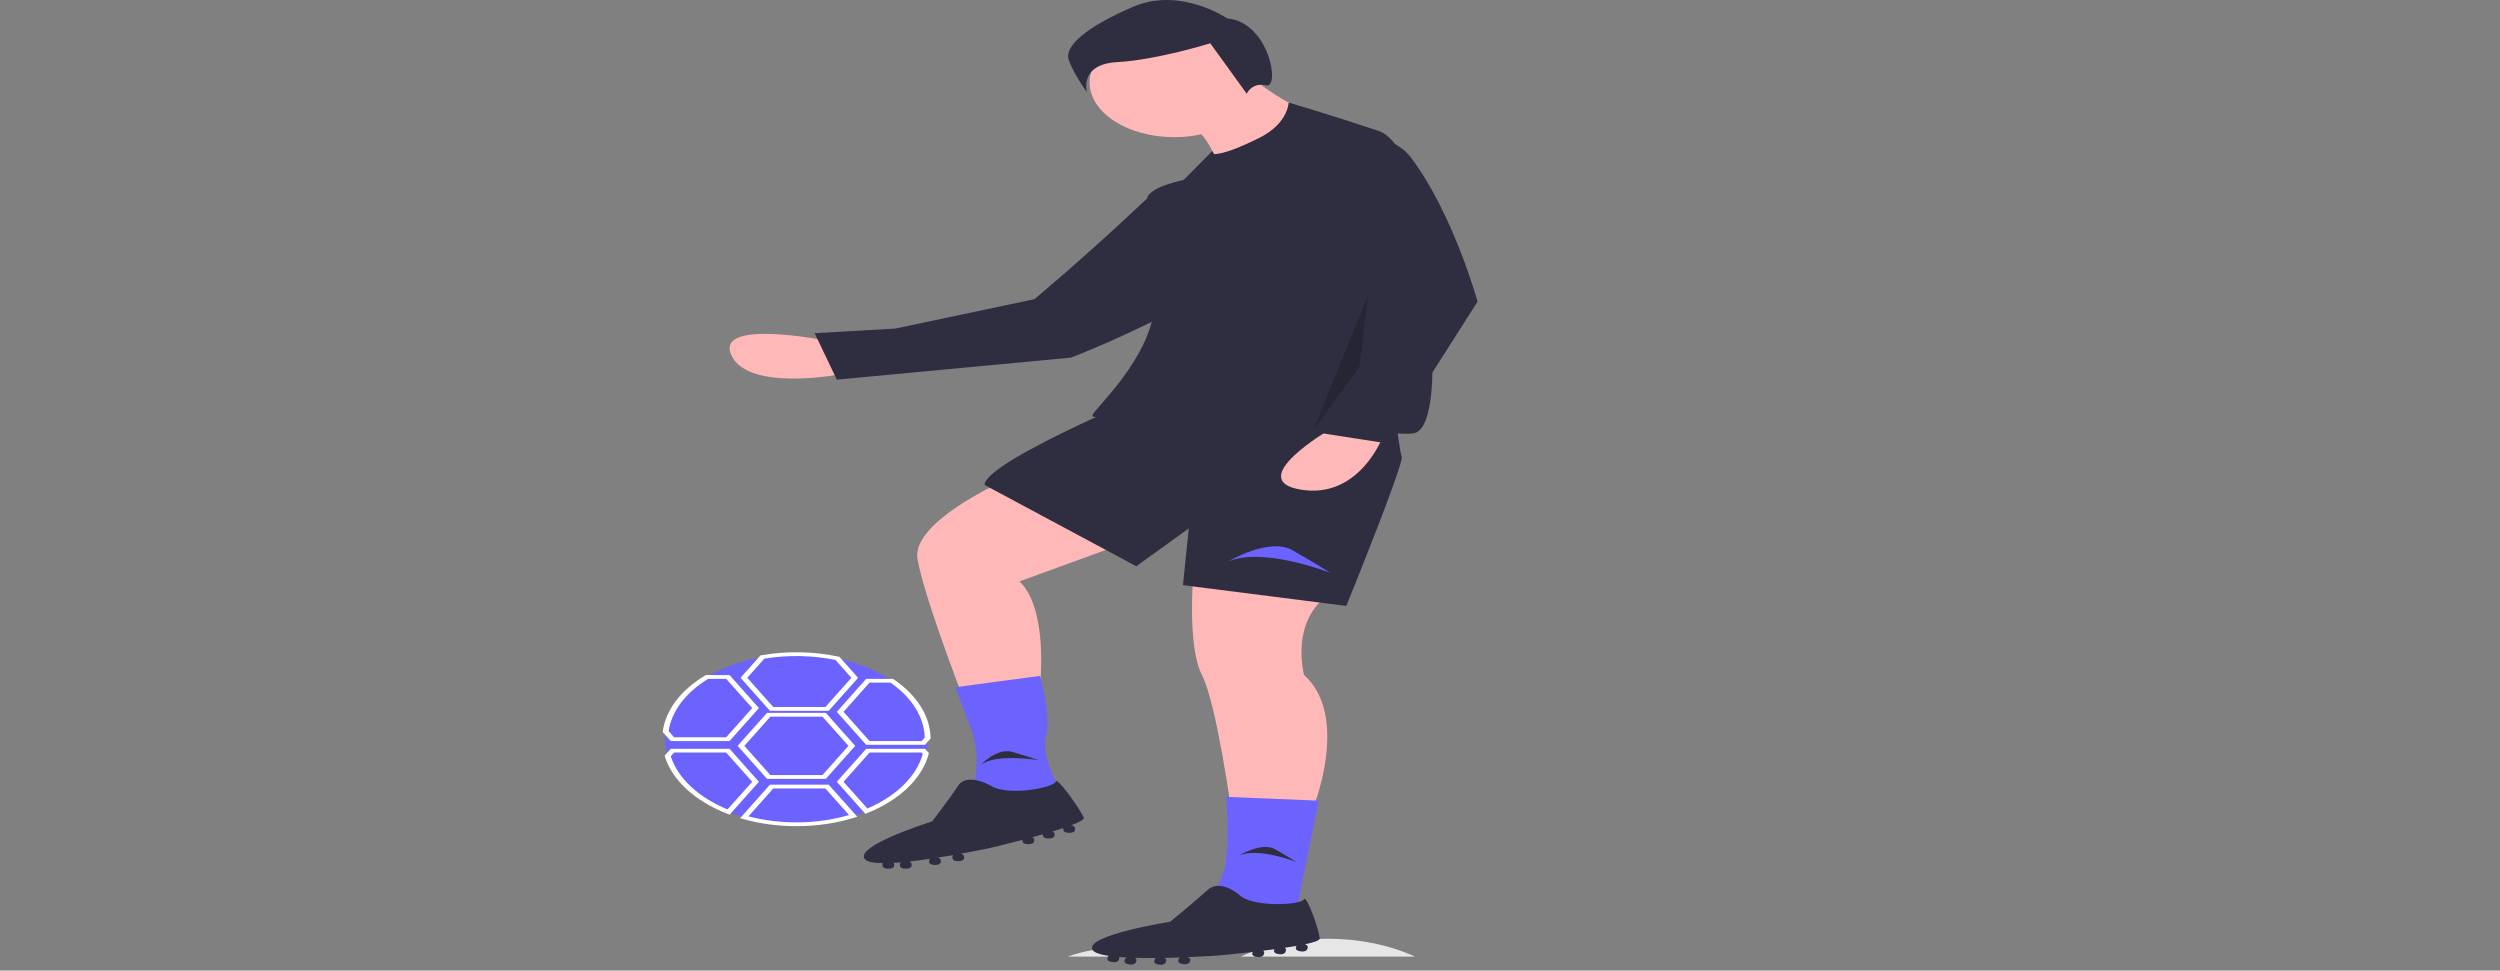 <svg width="170" height="66" viewBox="0 0 170 66" fill="none" xmlns="http://www.w3.org/2000/svg">
<rect x="0" y="0" width="170" height="66" fill="#808080" stroke="none"/>
<g clip-path="url(#clip0_2_47)">
<path d="M76.235 64.44C74.965 64.44 73.716 64.649 72.606 65.048H79.854C78.748 64.649 77.501 64.44 76.235 64.44Z" fill="#E6E6E6"/>
<path d="M90.3 63.833C88.18 63.831 86.11 64.256 84.377 65.048H96.216C94.485 64.257 92.419 63.832 90.3 63.833Z" fill="#E6E6E6"/>
<path d="M56.208 23.167C56.208 23.167 48.563 21.624 49.737 24.163C50.91 26.701 57.349 25.419 57.349 25.419L56.208 23.167Z" fill="#FFB8B8"/>
<path d="M85.428 13.639C85.428 13.639 81.511 10.171 77.705 13.772C73.891 17.38 70.346 20.342 70.346 20.342L60.874 22.343L55.395 22.658L56.904 25.815L72.836 24.317C72.836 24.317 90.573 17.49 85.428 13.639Z" fill="#2F2E41"/>
<path d="M67.943 32.849C67.943 32.849 61.991 35.549 62.388 37.991C62.785 40.433 65.364 47.117 65.364 47.117L70.72 46.603C70.72 46.603 71.315 41.462 69.331 39.533L78.853 36.063L67.943 32.849Z" fill="#FFB8B8"/>
<path d="M81.134 39.212C81.134 39.212 80.738 43.968 81.729 45.896C82.721 47.824 83.713 55.022 83.713 55.022H89.268C89.268 55.022 91.846 48.724 88.672 45.896C88.672 45.896 87.681 42.168 90.458 40.369L81.134 39.212Z" fill="#FFB8B8"/>
<path d="M79.845 26.037C79.845 26.037 66.951 31.307 66.951 32.978L77.266 38.505L80.837 35.934L80.44 39.791L91.549 41.204C91.549 41.204 95.516 31.436 95.318 31.05C95.12 30.664 94.525 25.009 94.525 25.009L79.845 26.037Z" fill="#2F2E41"/>
<path d="M70.72 45.96L64.967 46.731L65.989 49.454C66.492 50.794 66.549 52.188 66.157 53.544C66.157 53.544 72.108 54.572 72.108 54.058C72.108 53.544 70.72 51.487 71.117 50.074C71.513 48.66 70.72 45.96 70.72 45.96Z" fill="#6C63FF"/>
<path d="M73.695 55.6C73.497 55.086 71.849 52.755 71.78 53.15C71.712 53.544 68.538 54.187 67.347 53.415C67.347 53.415 65.76 52.516 65.165 53.415C64.57 54.315 63.38 55.858 63.38 55.858C63.38 55.858 58.024 57.529 58.817 58.428C58.978 58.61 59.423 58.687 60.03 58.694C60.015 58.718 60.008 58.743 60.008 58.768V58.859C60.008 58.916 60.042 58.969 60.103 59.009C60.164 59.049 60.248 59.071 60.334 59.071H60.475C60.561 59.071 60.644 59.049 60.706 59.009C60.767 58.969 60.801 58.916 60.801 58.859V58.768C60.801 58.736 60.789 58.703 60.766 58.674C60.928 58.665 61.096 58.653 61.269 58.638C61.223 58.675 61.198 58.721 61.198 58.768V58.859C61.198 58.916 61.232 58.969 61.294 59.009C61.355 59.049 61.438 59.071 61.524 59.071H61.665C61.752 59.071 61.835 59.049 61.896 59.009C61.957 58.969 61.991 58.916 61.991 58.859V58.768C61.991 58.731 61.975 58.694 61.946 58.661C61.916 58.629 61.873 58.602 61.823 58.584C62.279 58.535 62.756 58.472 63.23 58.402C63.199 58.435 63.182 58.473 63.182 58.511V58.602C63.182 58.658 63.216 58.712 63.277 58.752C63.339 58.792 63.422 58.814 63.508 58.814H63.649C63.735 58.814 63.818 58.792 63.88 58.752C63.941 58.712 63.975 58.658 63.975 58.602V58.511C63.975 58.47 63.957 58.43 63.922 58.396C63.888 58.362 63.839 58.335 63.781 58.318C64.136 58.262 64.485 58.204 64.816 58.146C64.785 58.178 64.769 58.216 64.769 58.254V58.345C64.769 58.401 64.803 58.455 64.864 58.495C64.925 58.535 65.008 58.557 65.095 58.557H65.236C65.322 58.557 65.405 58.535 65.466 58.495C65.528 58.455 65.562 58.401 65.562 58.345V58.254C65.562 58.209 65.54 58.166 65.498 58.129C65.457 58.093 65.399 58.066 65.332 58.053C66.498 57.841 67.347 57.657 67.347 57.657C67.347 57.657 68.335 57.424 69.53 57.11V57.188C69.53 57.245 69.564 57.298 69.625 57.338C69.686 57.378 69.769 57.4 69.856 57.4H69.997C70.083 57.4 70.166 57.378 70.227 57.338C70.289 57.298 70.323 57.245 70.323 57.188V57.097C70.323 57.065 70.311 57.034 70.29 57.005C70.268 56.976 70.236 56.951 70.197 56.931C70.437 56.866 70.679 56.799 70.918 56.731V56.803C70.918 56.859 70.953 56.913 71.014 56.953C71.075 56.992 71.158 57.014 71.245 57.014H71.385C71.472 57.014 71.555 56.992 71.616 56.953C71.677 56.913 71.712 56.859 71.712 56.803V56.712C71.712 56.678 71.699 56.644 71.675 56.614C71.65 56.584 71.615 56.558 71.572 56.539C71.831 56.46 72.08 56.382 72.31 56.306C72.309 56.312 72.307 56.319 72.307 56.326V56.417C72.307 56.473 72.341 56.527 72.402 56.567C72.464 56.606 72.547 56.629 72.633 56.629H72.774C72.86 56.629 72.943 56.606 73.005 56.567C73.066 56.527 73.1 56.473 73.1 56.417V56.326C73.1 56.277 73.074 56.23 73.027 56.192C72.979 56.155 72.913 56.129 72.839 56.119C73.394 55.91 73.743 55.725 73.695 55.6Z" fill="#2F2E41"/>
<path d="M89.664 54.444L83.38 54.187C83.38 54.187 83.761 58.428 82.999 59.842C82.237 61.256 82.618 61.77 82.618 61.77L88.141 62.027L89.664 54.444Z" fill="#6C63FF"/>
<path d="M89.742 63.818C89.713 63.289 88.851 60.786 88.657 61.163C88.463 61.539 85.152 61.739 84.236 60.824C84.236 60.824 82.974 59.729 82.102 60.529C81.231 61.328 79.57 62.676 79.57 62.676C79.57 62.676 73.794 63.587 74.281 64.574C74.379 64.774 74.789 64.909 75.381 64.998C75.359 65.019 75.344 65.043 75.335 65.067L75.306 65.156C75.288 65.211 75.304 65.269 75.352 65.316C75.399 65.363 75.473 65.396 75.557 65.407L75.695 65.427C75.779 65.438 75.868 65.428 75.941 65.397C76.013 65.367 76.064 65.319 76.082 65.264L76.112 65.175C76.122 65.142 76.12 65.109 76.107 65.078C76.269 65.091 76.437 65.101 76.611 65.11C76.554 65.14 76.515 65.182 76.499 65.228L76.47 65.317C76.452 65.372 76.469 65.43 76.516 65.477C76.563 65.524 76.637 65.557 76.721 65.568L76.859 65.587C76.944 65.599 77.032 65.588 77.105 65.558C77.177 65.527 77.228 65.479 77.246 65.424L77.275 65.335C77.287 65.299 77.284 65.26 77.265 65.225C77.247 65.189 77.214 65.157 77.17 65.132C77.632 65.146 78.118 65.149 78.604 65.145C78.563 65.173 78.535 65.207 78.522 65.245L78.493 65.334C78.475 65.389 78.491 65.446 78.538 65.493C78.585 65.54 78.66 65.573 78.744 65.585L78.882 65.604C78.966 65.616 79.055 65.605 79.127 65.575C79.2 65.544 79.251 65.496 79.269 65.441L79.298 65.352C79.311 65.312 79.306 65.27 79.284 65.232C79.261 65.194 79.222 65.161 79.171 65.137C79.536 65.13 79.896 65.12 80.239 65.108C80.198 65.136 80.17 65.17 80.157 65.208L80.128 65.297C80.11 65.352 80.126 65.409 80.173 65.456C80.22 65.503 80.294 65.536 80.379 65.548L80.516 65.567C80.601 65.579 80.69 65.568 80.762 65.537C80.835 65.507 80.886 65.459 80.904 65.404L80.933 65.315C80.948 65.271 80.94 65.225 80.911 65.184C80.882 65.143 80.834 65.109 80.773 65.088C81.981 65.037 82.871 64.972 82.871 64.972C82.871 64.972 83.912 64.878 85.182 64.732L85.156 64.809C85.138 64.864 85.155 64.921 85.202 64.968C85.249 65.015 85.323 65.048 85.408 65.06L85.545 65.079C85.63 65.09 85.718 65.08 85.791 65.049C85.863 65.019 85.914 64.971 85.932 64.916L85.962 64.827C85.972 64.795 85.971 64.763 85.959 64.732C85.947 64.701 85.924 64.672 85.892 64.647C86.147 64.616 86.406 64.583 86.662 64.549L86.639 64.619C86.621 64.674 86.637 64.731 86.684 64.778C86.731 64.826 86.805 64.859 86.89 64.87L87.027 64.889C87.112 64.901 87.2 64.89 87.273 64.86C87.346 64.829 87.397 64.781 87.415 64.726L87.444 64.637C87.455 64.604 87.453 64.57 87.439 64.537C87.425 64.504 87.399 64.474 87.363 64.449C87.641 64.407 87.91 64.365 88.16 64.321C88.157 64.328 88.152 64.334 88.15 64.341L88.121 64.43C88.103 64.484 88.119 64.542 88.166 64.589C88.213 64.636 88.287 64.669 88.372 64.681L88.509 64.7C88.594 64.711 88.683 64.701 88.755 64.67C88.828 64.64 88.879 64.592 88.897 64.537L88.926 64.448C88.942 64.4 88.931 64.35 88.897 64.307C88.863 64.264 88.806 64.229 88.737 64.21C89.347 64.081 89.749 63.947 89.742 63.818Z" fill="#2F2E41"/>
<path d="M79.845 9.327C83.022 9.327 85.598 7.658 85.598 5.6C85.598 3.541 83.022 1.872 79.845 1.872C76.668 1.872 74.092 3.541 74.092 5.6C74.092 7.658 76.668 9.327 79.845 9.327Z" fill="#FFB8B8"/>
<path d="M85.003 5.214C85.003 5.214 88.177 7.785 89.763 7.656L82.82 11.127C82.82 11.127 82.027 8.942 81.035 8.685C80.043 8.428 85.003 5.214 85.003 5.214Z" fill="#FFB8B8"/>
<path d="M97.401 24.302C97.401 24.302 97.4 10.118 93.728 8.896C90.058 7.675 87.631 6.978 87.631 6.978C87.577 7.444 87.373 7.897 87.032 8.308C86.691 8.719 86.22 9.079 85.651 9.365C84.434 9.974 83.222 10.478 82.545 10.48L82.523 10.42L82.44 10.267L80.44 12.284C80.44 12.284 78.655 12.541 78.06 13.312C77.738 13.729 79.256 17.929 78.357 21.731C77.595 24.957 74.382 27.868 74.29 28.222C74.137 28.821 78.042 27.253 79.8 26.52C79.826 26.539 79.845 26.551 79.845 26.551C79.845 26.551 78.853 26.808 80.837 26.423C81.961 26.204 83.53 26.192 84.68 26.223C84.678 26.446 84.686 26.623 84.705 26.744C84.903 28.029 94.822 29.829 96.211 29.443C97.599 29.058 97.401 24.302 97.401 24.302Z" fill="#2F2E41"/>
<path d="M90.458 29.186C90.458 29.186 84.507 32.657 88.474 33.299C92.442 33.942 94.028 29.7 94.028 29.7L90.458 29.186Z" fill="#FFB8B8"/>
<path d="M83.515 38.184C83.515 38.184 86.292 36.513 87.879 37.413C89.466 38.312 90.458 38.955 90.458 38.955C90.458 38.955 85.895 37.156 83.515 38.184Z" fill="#6C63FF"/>
<path d="M84.236 58.178C84.236 58.178 85.802 57.236 86.696 57.743C87.591 58.25 88.15 58.612 88.15 58.612C88.15 58.612 85.578 57.598 84.236 58.178Z" fill="#2F2E41"/>
<path d="M66.699 52.016C66.699 52.016 67.774 50.819 68.858 51.136C69.941 51.452 70.639 51.693 70.639 51.693C70.639 51.693 67.723 51.208 66.699 52.016Z" fill="#2F2E41"/>
<path d="M95.902 10.66C93.936 8.099 87.952 9.496 88.924 12.286C88.939 12.328 88.954 12.37 88.97 12.412C89.995 15.054 91.669 17.571 93.929 19.867L91.747 26.166L89.367 29.379L94.326 30.15L100.476 20.51C100.476 20.51 98.779 14.408 95.902 10.66Z" fill="#2F2E41"/>
<path opacity="0.2" d="M93.037 20.06L89.268 29.315L92.442 24.945L93.037 20.06Z" fill="black"/>
<path d="M83.458 1.255C83.458 1.255 80.278 -0.915 77.077 0.452C73.876 1.818 72.358 3.145 72.672 4.069C72.986 4.993 73.914 6.278 73.914 6.278C73.914 6.278 73.337 4.364 75.987 4.222C78.638 4.08 82.299 2.944 82.299 2.944L84.776 6.371C84.776 6.371 85.126 5.577 86.097 5.805C87.068 6.033 86.316 1.509 83.458 1.255Z" fill="#2F2E41"/>
<path d="M63.082 50.266C63.082 50.592 63.04 50.917 62.958 51.238V51.239C62.73 52.103 62.202 52.922 61.414 53.634C60.627 54.347 59.599 54.934 58.41 55.352C57.221 55.769 55.901 56.006 54.55 56.045C53.199 56.084 51.852 55.923 50.611 55.575H50.609C50.242 55.472 49.886 55.353 49.544 55.219C48.483 54.804 47.568 54.251 46.855 53.595C46.142 52.939 45.647 52.194 45.401 51.408C45.286 51.032 45.229 50.65 45.229 50.266C45.229 50.091 45.241 49.918 45.265 49.747V49.746C45.471 48.27 46.543 46.901 48.261 45.923C49.978 44.944 52.21 44.43 54.495 44.486C56.781 44.543 58.946 45.166 60.543 46.227C62.141 47.287 63.049 48.705 63.081 50.187V50.188C63.082 50.215 63.082 50.239 63.082 50.266Z" fill="#6C63FF"/>
<path d="M56.353 48.334H52.355L50.356 46.091L51.712 44.569L51.791 44.555C53.508 44.258 55.321 44.29 57.009 44.649L57.081 44.665L58.352 46.091L56.353 48.334ZM52.584 48.077H56.124L57.894 46.091L56.813 44.878C55.244 44.556 53.568 44.525 51.973 44.789L50.814 46.091L52.584 48.077Z" fill="white"/>
<path d="M56.155 52.962H52.157L50.157 50.718L52.157 48.475H56.155L58.154 50.718L56.155 52.962ZM52.386 52.705H55.926L57.696 50.718L55.926 48.732H52.386L50.616 50.718L52.386 52.705Z" fill="white"/>
<path d="M54.156 56.179C52.909 56.181 51.675 56.015 50.532 55.693L50.328 55.635L52.355 53.359H56.353L58.295 55.538L58.102 55.598C56.871 55.983 55.522 56.181 54.156 56.179ZM50.895 55.513C51.986 55.797 53.154 55.936 54.329 55.921C55.505 55.906 56.663 55.737 57.736 55.425L56.124 53.616H52.584L50.895 55.513Z" fill="white"/>
<path d="M62.899 50.648H58.901L56.902 48.405L58.901 46.161H60.722L60.78 46.201C62.359 47.277 63.252 48.7 63.279 50.185V50.222L62.899 50.648ZM59.13 50.391H62.67L62.881 50.154C62.843 48.765 62.013 47.434 60.551 46.418H59.13L57.36 48.405L59.13 50.391Z" fill="white"/>
<path d="M58.846 55.341L56.902 53.161L58.901 50.917H62.899L63.156 51.203L63.153 51.261C62.936 52.079 62.456 52.859 61.745 53.55C61.033 54.241 60.105 54.827 59.021 55.27L58.846 55.341ZM57.36 53.161L58.982 54.98C59.964 54.557 60.805 54.009 61.452 53.37C62.1 52.732 62.541 52.015 62.75 51.262L62.671 51.174H59.13L57.36 53.161Z" fill="white"/>
<path d="M49.614 55.397L49.441 55.329C48.358 54.905 47.422 54.339 46.693 53.669C45.964 52.998 45.458 52.237 45.207 51.433L45.192 51.385L45.61 50.917H49.608L51.608 53.161L49.614 55.397ZM45.611 51.43C45.852 52.168 46.318 52.867 46.981 53.487C47.644 54.107 48.492 54.635 49.474 55.04L51.149 53.161L49.379 51.174H45.839L45.611 51.43Z" fill="white"/>
<path d="M49.608 50.391H45.611L45.066 49.782V49.747C45.262 48.29 46.286 46.933 47.941 45.938L47.998 45.904H49.608L51.608 48.148L49.608 50.391ZM45.839 50.134H49.38L51.149 48.148L49.379 46.161H48.154C46.624 47.097 45.669 48.361 45.468 49.718L45.839 50.134Z" fill="white"/>
</g>
<defs>
<clipPath id="clip0_2_47">
<rect width="169.648" height="65.473" fill="white" transform="scale(1.002)"/>
</clipPath>
</defs>
</svg>
